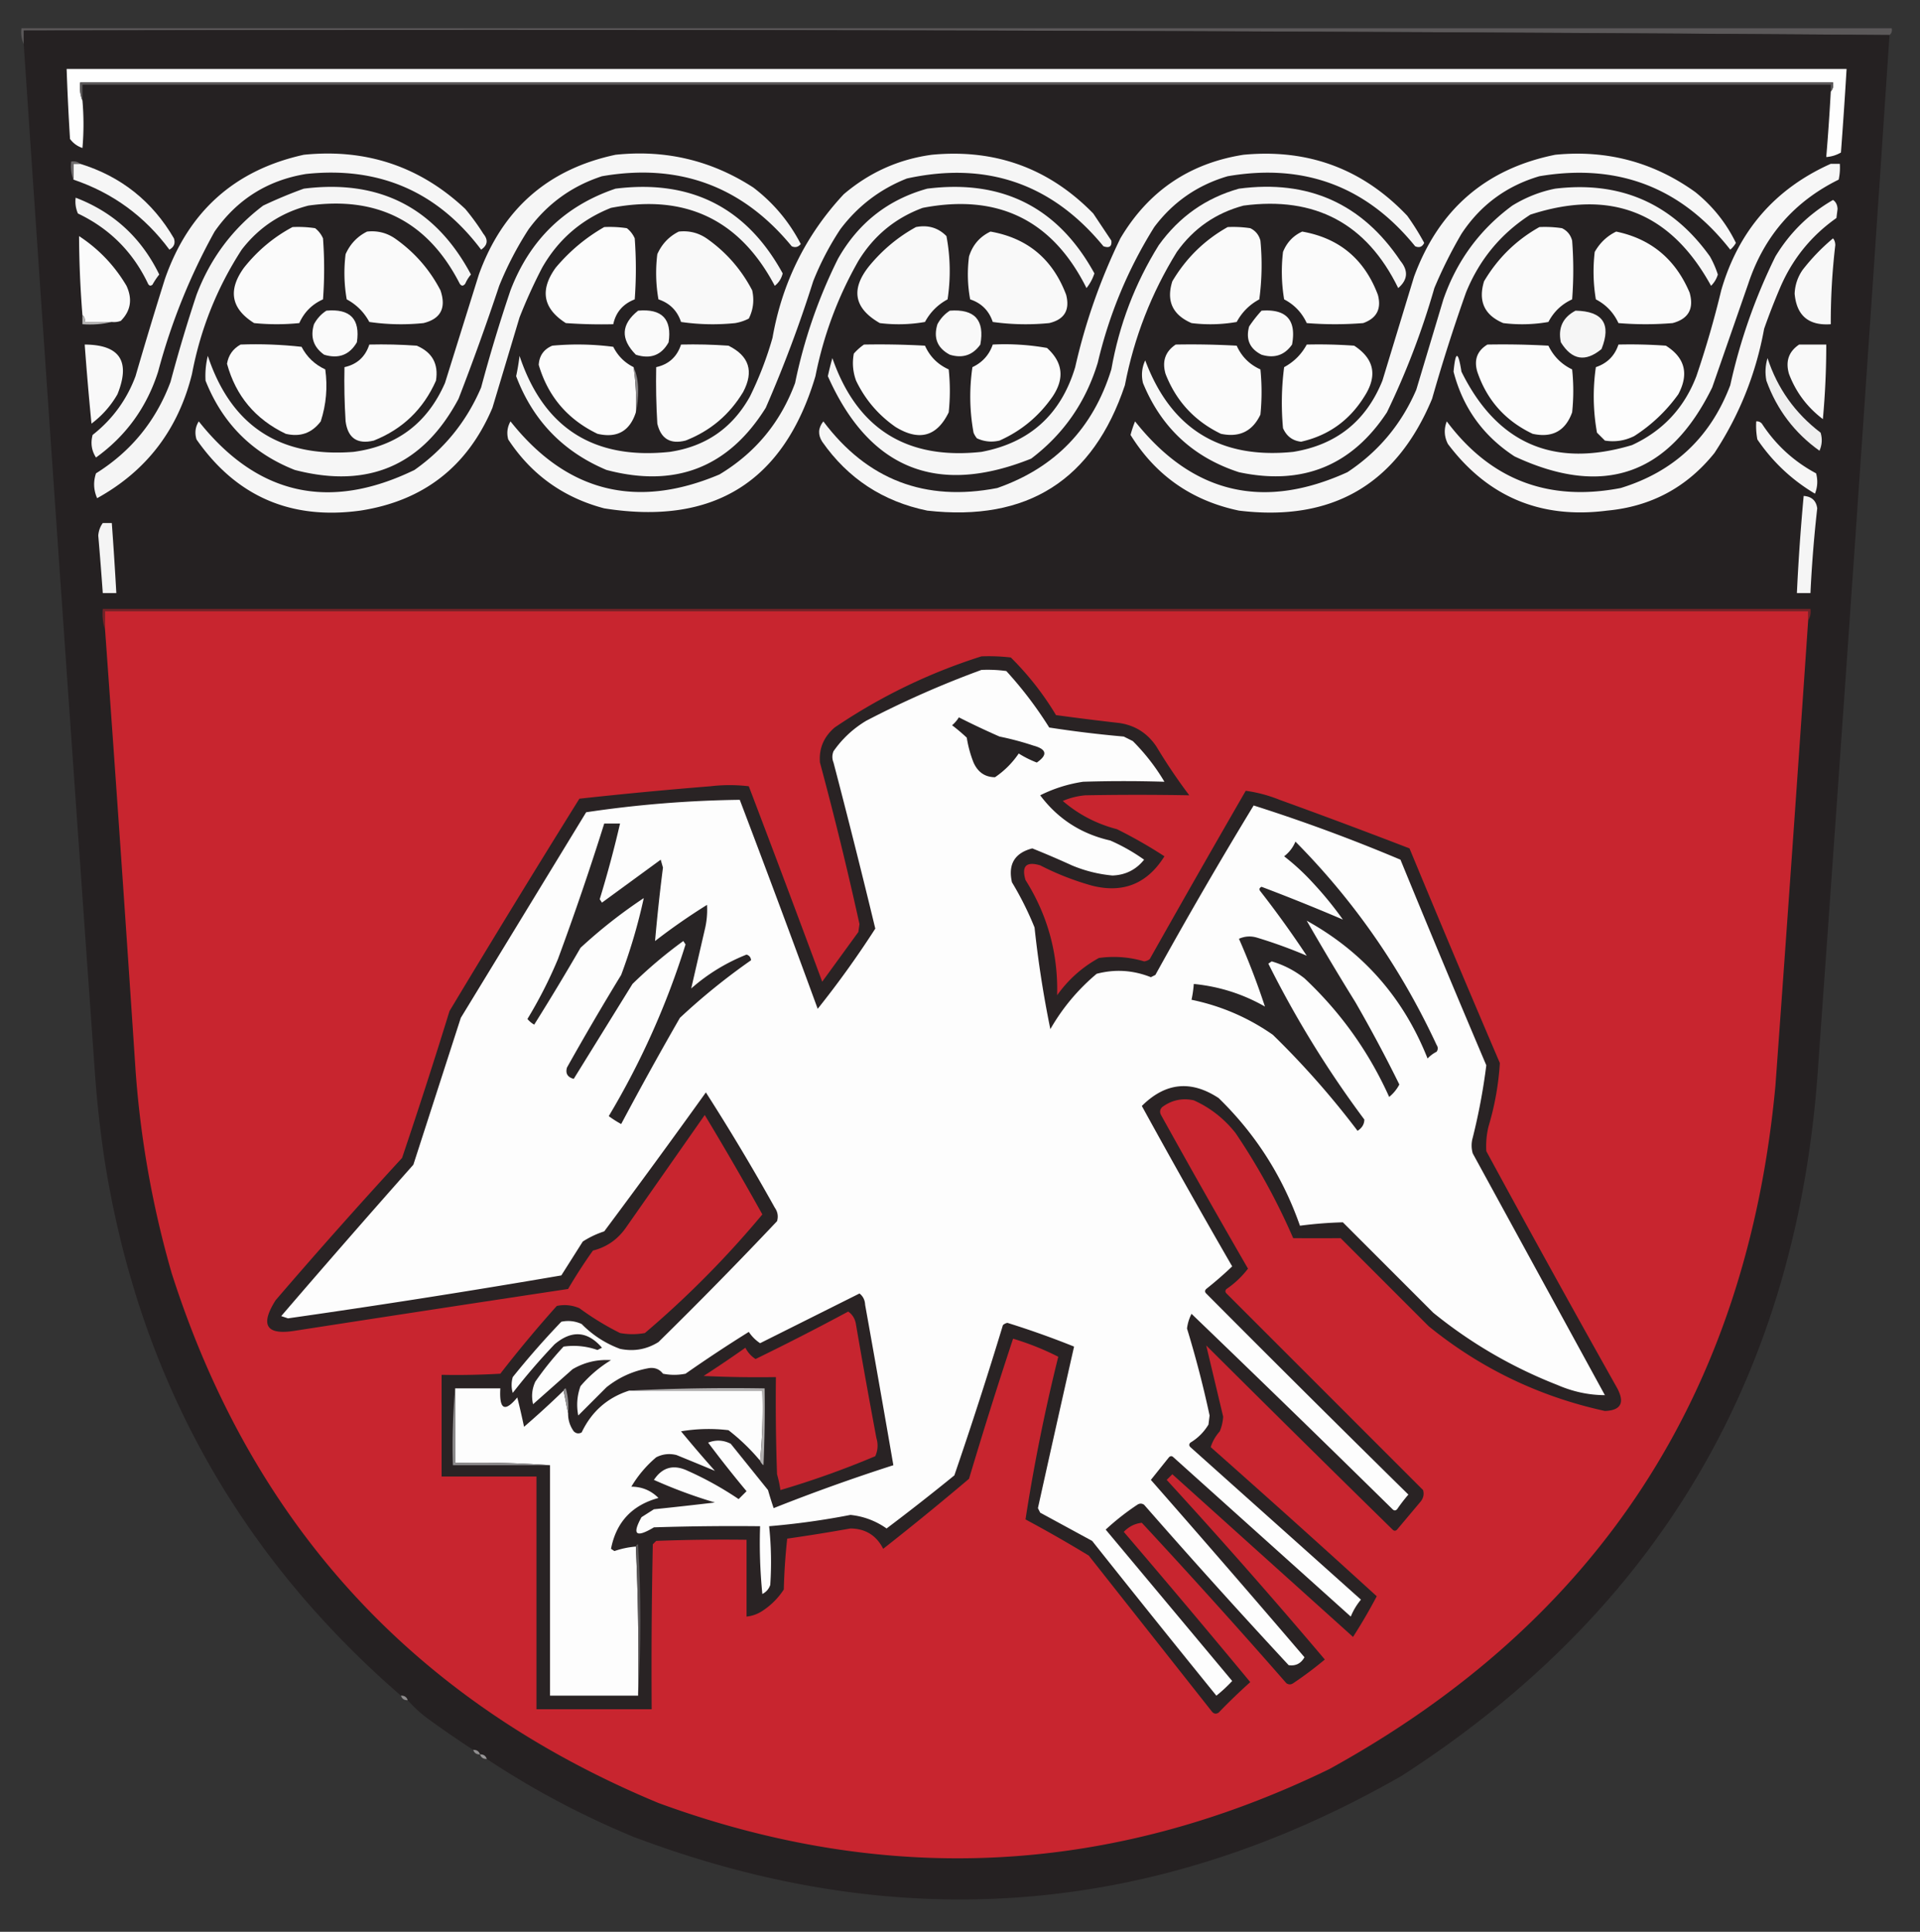<svg xmlns="http://www.w3.org/2000/svg" width="850" height="855" style="shape-rendering:geometricPrecision;text-rendering:geometricPrecision;image-rendering:optimizeQuality;fill-rule:evenodd;clip-rule:evenodd"><rect width="100%" height="100%" fill="#333333" stroke="none"/><path style="opacity:1" fill="#5b5859" d="M836.5 15.5c-274.998-2-550.331-2.666-826-2v6c-.968-2.107-1.302-4.44-1-7h828c.237 1.291-.096 2.291-1 3z"/><path style="opacity:1" fill="#252122" d="M836.5 15.5a91113.866 91113.866 0 0 1-31.5 455c-8.755 136.763-70.255 241.929-184.5 315.5-109.034 62.419-222.367 71.419-340 27-22.933-9.462-44.6-20.962-65-34.5-.473-1.406-1.473-2.073-3-2-.473-1.406-1.473-2.073-3-2a434.9 434.9 0 0 1-21-14.5 59.403 59.403 0 0 1-8-7.5c-.473-1.406-1.473-2.073-3-2-72.922-63.14-116.756-142.807-131.5-239a497.228 497.228 0 0 1-4-37 121653.132 121653.132 0 0 1-31.5-455v-6c275.669-.666 551.002 0 826 2z"/><path style="opacity:1" fill="#fefefe" d="M810.5 40.5c.934-1.068 1.268-2.401 1-4h-776c-.306 2.885.027 5.552 1 8 .612 7.035.612 14.035 0 21-2.253-.753-4.087-2.086-5.5-4a1084.7 1084.7 0 0 1-1.5-31h788a2415.421 2415.421 0 0 1-2.5 37 14.827 14.827 0 0 1-6.5 2c.806-9.645 1.473-19.312 2-29z"/><path style="opacity:1" fill="#5a5758" d="M810.5 40.5v-3h-774v7c-.973-2.448-1.306-5.115-1-8h776c.268 1.599-.066 2.932-1 4z"/><path style="opacity:1" fill="#f6f6f6" d="M134.5 68.5c27.661-2.807 51.495 5.193 71.5 24a102.234 102.234 0 0 1 8 11c2.209 2.704 1.876 5.037-1 7-19.362-25.756-45.195-36.923-77.5-33.5-17.082 2.792-30.582 11.292-40.5 25.5-10.861 19.571-19.195 40.237-25 62-5.03 15.754-14.197 28.42-27.5 38-1.966-3.049-2.466-6.382-1.5-10 8.778-6.893 15.111-15.559 19-26a2078.46 2078.46 0 0 1 13-43c10.408-29.922 30.908-48.255 61.5-55z"/><path style="opacity:1" fill="#f6f6f6" d="M272.5 68.5c22.155-2.34 42.488 2.494 61 14.5 8.882 6.772 15.882 15.106 21 25-1.093 1.365-2.426 1.699-4 1-21.856-26.58-49.856-36.913-84-31-13.353 4.354-24.187 12.188-32.5 23.5a148.079 148.079 0 0 0-13 25 1112.142 1112.142 0 0 1-18 50c-15.722 29.476-39.889 39.976-72.5 31.5-18.815-7.416-31.981-20.583-39.5-39.5a36.859 36.859 0 0 1 1-11c10.282 30.915 31.782 45.082 64.5 42.5 19.221-2.552 32.721-12.719 40.5-30.5 4.998-15.989 9.998-31.989 15-48 10.474-28.988 30.641-46.655 60.5-53z"/><path style="opacity:1" fill="#f6f6f6" d="M412.5 68.5c28.116-2.687 51.95 5.98 71.5 26l8 12c.301 2.591-.866 3.425-3.5 2.5-22.74-27.693-51.74-37.693-87-30-11.944 4.723-21.777 12.223-29.5 22.5a125.587 125.587 0 0 0-12 23 564.696 564.696 0 0 1-21 56c-16.507 26.402-40.007 35.569-70.5 27.5-19.264-8.098-32.598-21.931-40-41.5a98.305 98.305 0 0 0 1.5-9c10.648 31.92 32.815 46.087 66.5 42.5 15.888-2.356 27.722-10.522 35.5-24.5a153.543 153.543 0 0 0 10-26c4.274-24.381 14.774-45.548 31.5-63.5 11.362-9.685 24.362-15.518 39-17.5z"/><path style="opacity:1" fill="#f6f6f6" d="M550.5 68.5c28.682-2.722 52.849 6.278 72.5 27a110.96 110.96 0 0 1 7.5 12c-.848 1.783-2.181 2.283-4 1.5-21.48-26.498-49.146-36.831-83-31-13.368 3.926-24.201 11.426-32.5 22.5-11.616 18.573-19.949 38.573-25 60-5.301 17.477-15.135 31.644-29.5 42.5-41.726 16.703-71.726 4.537-90-36.5a123.004 123.004 0 0 1 2-8c10.887 31.287 32.887 45.12 66 41.5 21.378-4.04 35.211-16.54 41.5-37.5a263.035 263.035 0 0 1 20-57c12.398-20.909 30.565-33.242 54.5-37z"/><path style="opacity:1" fill="#f7f7f7" d="M688.5 68.5c22.843-2.258 43.509 3.242 62 16.5 7.71 6.202 13.71 13.702 18 22.5a10.756 10.756 0 0 1-2.5 3c-21.551-27.524-49.717-38.358-84.5-32.5-14.642 4.317-26.142 12.817-34.5 25.5a201.52 201.52 0 0 0-12 24 342.817 342.817 0 0 1-21 55c-15.602 23.657-37.436 32.49-65.5 26.5-20.254-6.586-34.42-19.753-42.5-39.5-.817-3.464-.483-6.798 1-10 11.32 30.292 33.153 43.792 65.5 40.5 19.09-3.092 32.257-13.592 39.5-31.5 4.664-15.322 9.331-30.655 14-46 10.952-29.807 31.786-47.807 62.5-54z"/><path style="opacity:1" fill="#f6f6f6" d="M35.5 72.5c18.092 5.587 31.926 16.587 41.5 33 .722 2.161.055 3.828-2 5-10.963-14.806-25.13-25.14-42.5-31v-7h3z"/><path style="opacity:1" fill="#f7f7f7" d="M810.5 72.5h4a24.935 24.935 0 0 1-.5 7c-19.697 9.703-33.03 25.037-40 46l-16 46c-18.992 38.72-48.159 48.886-87.5 30.5-13.87-9.031-22.87-21.531-27-37.5.862-9.275 2.029-9.275 3.5 0 15.82 31.983 40.986 42.816 75.5 32.5 13.621-6.288 23.121-16.455 28.5-30.5a430.088 430.088 0 0 0 11-38c7.6-26.268 23.766-44.934 48.5-56z"/><path style="opacity:1" fill="#6e6b6c" d="M35.5 72.5h-3v7c-.973-2.448-1.306-5.115-1-8 1.599-.268 2.932.066 4 1z"/><path style="opacity:1" fill="#f5f5f5" d="M134.5 83.5c33.557-4.223 58.224 8.443 74 38a15.645 15.645 0 0 0-2.5 4c-.893 1.211-1.726 1.211-2.5 0-14.014-27.342-36.348-38.842-67-34.5-12.037 3.106-21.87 9.606-29.5 19.5-10.922 16.852-18.255 35.185-22 55-6.087 24.563-20.087 42.897-42 55-1.579-3.62-1.745-7.286-.5-11 15.561-9.733 26.561-23.233 33-40.5A665.31 665.31 0 0 1 87 130.5c6.081-16.066 15.915-29.233 29.5-39.5a201.647 201.647 0 0 1 18-7.5z"/><path style="opacity:1" fill="#f6f6f6" d="M272.5 83.5c33.356-4.157 58.023 8.343 74 37.5-.536 2.24-1.703 4.073-3.5 5.5-15.492-29.326-39.659-40.826-72.5-34.5-13.251 5.249-23.417 14.082-30.5 26.5a230.537 230.537 0 0 0-10 22 52321.52 52321.52 0 0 1-12 40c-11.031 26.029-30.531 41.195-58.5 45.5-30.726 4.214-54.893-6.286-72.5-31.5-.874-2.879-.54-5.545 1-8 25.923 32.654 57.756 39.821 95.5 21.5 13.267-9.354 23.1-21.521 29.5-36.5 3.867-14.466 8.2-28.8 13-43 8.592-22.43 24.092-37.43 46.5-45z"/><path style="opacity:1" fill="#f6f6f6" d="M410.5 83.5c33.319-4.175 57.986 8.325 74 37.5a20.442 20.442 0 0 1-3.5 6.5c-15.012-30.088-39.179-41.921-72.5-35.5-12.174 4.5-21.674 12.333-28.5 23.5-9.095 15.949-15.428 32.949-19 51-13.881 46.708-45.048 66.208-93.5 58.5-18.102-4.781-32.269-14.947-42.5-30.5-.755-2.803-.422-5.47 1-8 24.803 31.243 55.636 39.076 92.5 23.5 15.892-9.562 27.059-23.062 33.5-40.5a224.02 224.02 0 0 1 19-55c9.004-15.858 22.17-26.192 39.5-31z"/><path style="opacity:1" fill="#f6f6f6" d="M548.5 83.5c30.684-4.066 54.517 6.601 71.5 32 3.573 4.36 3.24 8.36-1 12-13.925-28.55-36.758-40.716-68.5-36.5-12.299 3.302-22.133 10.135-29.5 20.5-11.276 18.226-18.943 37.892-23 59-14.052 42.013-43.219 60.513-87.5 55.5-19.613-4.046-35.113-14.213-46.5-30.5-1.98-3.095-1.813-6.095.5-9 19.415 25.865 45.082 35.698 77 29.5 25.636-8.97 42.469-26.47 50.5-52.5 3.47-19.752 10.47-38.085 21-55 9.023-12.554 20.857-20.887 35.5-25z"/><path style="opacity:1" fill="#f6f6f6" d="M688.5 83.5c28.889-3.465 51.723 6.535 68.5 30a42.597 42.597 0 0 1 3.5 8c-.565 1.905-1.565 3.571-3 5-17.859-32.569-44.526-43.069-80-31.5-13.094 8.437-22.594 19.937-28.5 34.5a773.707 773.707 0 0 0-15 47c-15.834 38.01-44.334 54.51-85.5 49.5-20.86-4.383-36.86-15.55-48-33.5a51.28 51.28 0 0 1 2-6c25.339 31.972 56.672 39.472 94 22.5 13.753-9.093 23.919-21.26 30.5-36.5l12-40c5.931-17.063 16.098-30.896 30.5-41.5 6.009-3.684 12.342-6.184 19-7.5z"/><path style="opacity:1" fill="#f4f4f4" d="M33.5 87.5c16.754 6.416 29.087 17.75 37 34a32.367 32.367 0 0 0-3 4.5c-.832.688-1.498.521-2-.5-6.667-14-17-24.333-31-31a13.117 13.117 0 0 1-1-7z"/><path style="opacity:1" fill="#f7f6f6" d="M811.5 88.5c1.248.834 1.915 2.167 2 4l-.5 4c-11.246 7.92-19.58 18.254-25 31a294.281 294.281 0 0 0-7 18c-3.621 19.872-10.954 38.205-22 55-12.201 15.185-28.034 23.685-47.5 25.5-29.313 3.791-52.813-6.042-70.5-29.5-1.656-3.253-1.823-6.587-.5-10 19.33 25.84 44.996 35.673 77 29.5 23.555-7.22 39.722-22.387 48.5-45.5a250.073 250.073 0 0 1 20-57c6.406-10.574 14.906-18.907 25.5-25z"/><path style="opacity:1" fill="#fbfbfb" d="M129.5 100.5c3.35-.165 6.683.002 10 .5a11.532 11.532 0 0 1 3.5 4.5c.667 9 .667 18 0 27-4.833 2.167-8.333 5.667-10.5 10.5a100.2 100.2 0 0 1-20 0c-10.2-6.39-11.7-14.556-4.5-24.5 5.992-7.555 13.159-13.555 21.5-18z"/><path style="opacity:1" fill="#fcfcfc" d="M267.5 100.5c3.35-.165 6.683.002 10 .5a11.532 11.532 0 0 1 3.5 4.5c.667 9 .667 18 0 27-5.19 2.016-8.357 5.683-9.5 11-7.008.166-14.008 0-21-.5-10.116-6.454-11.616-14.621-4.5-24.5 6.138-7.311 13.304-13.311 21.5-18z"/><path style="opacity:1" fill="#f9f9f9" d="M405.5 100.5c5.349-1.039 9.849.295 13.5 4 1.75 9.276 1.917 18.609.5 28-4.333 2.333-7.667 5.667-10 10a67.229 67.229 0 0 1-20 .5c-11.515-6.585-13.015-15.085-4.5-25.5 5.857-7.04 12.691-12.707 20.5-17z"/><path style="opacity:1" fill="#fafafa" d="M543.5 100.5c3.35-.165 6.683.002 10 .5 2.315 1.109 3.815 2.943 4.5 5.5a113.23 113.23 0 0 1-.5 26c-4.333 2.333-7.667 5.667-10 10a67.229 67.229 0 0 1-20 .5c-8.415-3.66-11.248-9.826-8.5-18.5 6.073-10.241 14.24-18.241 24.5-24zM681.5 100.5c3.35-.165 6.683.002 10 .5 2.315 1.109 3.815 2.943 4.5 5.5.667 8.667.667 17.333 0 26-4.639 2.139-8.139 5.472-10.5 10a67.229 67.229 0 0 1-20 .5c-8.346-3.529-11.179-9.696-8.5-18.5 6.073-10.241 14.24-18.241 24.5-24zM162.5 102.5c4.787-.53 9.12.637 13 3.5 8.309 5.973 14.809 13.473 19.5 22.5 2.634 7.783.134 12.616-7.5 14.5a96.54 96.54 0 0 1-24-.5c-2.333-4.333-5.667-7.667-10-10a67.229 67.229 0 0 1-.5-20c2.022-4.52 5.189-7.853 9.5-10z"/><path style="opacity:1" fill="#f9f9f9" d="M300.5 102.5c4.787-.53 9.12.637 13 3.5 8.25 5.922 14.75 13.422 19.5 22.5.978 4.4.478 8.567-1.5 12.5a20.64 20.64 0 0 1-6 2 96.54 96.54 0 0 1-24-.5c-1.667-5-5-8.333-10-10a67.229 67.229 0 0 1-.5-20c2.022-4.52 5.189-7.853 9.5-10zM438.5 102.5c16.399 2.885 27.565 12.219 33.5 28 1.714 6.744-.786 10.91-7.5 12.5-8.353.832-16.687.665-25-.5-1.667-5-5-8.333-10-10a60.713 60.713 0 0 1-.5-19c1.599-5.094 4.766-8.761 9.5-11z"/><path style="opacity:1" fill="#fbfbfb" d="M576.5 102.5c16.399 2.885 27.565 12.219 33.5 28 1.654 6.193-.513 10.36-6.5 12.5-8.333.667-16.667.667-25 0-2.139-4.639-5.472-8.139-10-10.5a74.079 74.079 0 0 1-.5-21c1.688-4.185 4.521-7.185 8.5-9zM715.5 102.5c15.398 3.209 26.231 12.209 32.5 27 2.026 7.122-.474 11.622-7.5 13.5-8 .667-16 .667-24 0-2.139-4.639-5.472-8.139-10-10.5a74.079 74.079 0 0 1-.5-21c2.294-4.039 5.461-7.039 9.5-9zM49.5 142.5h-12c.237-1.291-.096-2.291-1-3a460.669 460.669 0 0 1-1.5-35c8.713 5.713 15.713 13.046 21 22 2.722 5.896 1.889 11.062-2.5 15.5a8.43 8.43 0 0 1-4 .5z"/><path style="opacity:1" fill="#f8f8f8" d="M811.5 105.5c.647.774.98 1.774 1 3a291.748 291.748 0 0 0-2 35c-9.791.704-15.125-3.796-16-13.5.156-3.817 1.322-7.317 3.5-10.5a89.664 89.664 0 0 1 13.5-14z"/><path style="opacity:1" fill="#fafafa" d="M144.5 137.5c10.542-.961 15.042 3.706 13.5 14-3.277 5.609-8.11 7.442-14.5 5.5-4.718-3.343-6.218-7.843-4.5-13.5 1.36-2.523 3.193-4.523 5.5-6zM282.5 137.5c10.542-.961 15.042 3.706 13.5 14-3.18 5.734-8.013 7.567-14.5 5.5-6.894-6.976-6.561-13.476 1-19.5z"/><path style="opacity:1" fill="#f9f9f9" d="M420.5 137.5c11.007-.827 15.507 4.173 13.5 15-3.343 4.718-7.843 6.218-13.5 4.5-5.525-2.919-7.358-7.419-5.5-13.5 1.36-2.523 3.193-4.523 5.5-6z"/><path style="opacity:1" fill="#fafafa" d="M558.5 137.5c11.007-.827 15.507 4.173 13.5 15-3.298 4.72-7.798 6.22-13.5 4.5-5.232-2.633-7.065-6.799-5.5-12.5a57.09 57.09 0 0 1 5.5-7z"/><path style="opacity:1" fill="#f6f6f6" d="M697.5 137.5c12.095.243 15.928 5.91 11.5 17-7.115 5.89-13.115 4.89-18-3-1.331-6.337.836-11.003 6.5-14z"/><path style="opacity:1" fill="#b9b8b8" d="M36.5 139.5c.904.709 1.237 1.709 1 3h12c-4.134.985-8.468 1.318-13 1v-4z"/><path style="opacity:1" fill="#f9f9f9" d="M37.5 152.5c15.549.076 20.382 7.41 14.5 22-2.933 5.101-6.766 9.435-11.5 13a1444.999 1444.999 0 0 1-3-35z"/><path style="opacity:1" fill="#fbfbfb" d="M106.5 152.5c9.025-.332 18.025.002 27 1 2.361 4.528 5.861 7.861 10.5 10 1.088 7.86.421 15.526-2 23-3.935 5.201-9.101 7.034-15.5 5.5-13.443-6.434-22.11-16.767-26-31 .627-3.795 2.627-6.628 6-8.5z"/><path style="opacity:1" fill="#fafafa" d="M163.5 152.5c7.008-.166 14.008 0 21 .5 6.888 2.942 9.721 8.109 8.5 15.5-5.586 12.587-14.753 21.42-27.5 26.5-7.325 1.757-11.492-1.076-12.5-8.5-.5-7.993-.666-15.993-.5-24 5.558-1.224 9.225-4.557 11-10z"/><path style="opacity:1" fill="#fcfcfc" d="M280.5 162.5a106.296 106.296 0 0 1 1 20c-2.707 8.356-8.374 11.522-17 9.5-13.217-6.377-21.884-16.544-26-30.5.236-4.071 2.236-6.904 6-8.5a122.079 122.079 0 0 1 27 .5c2.022 4.022 5.022 7.022 9 9z"/><path style="opacity:1" fill="#fafafa" d="M301.5 152.5c7.008-.166 14.008 0 21 .5 9.177 4.537 11.344 11.371 6.5 20.5-6.079 10.082-14.579 17.249-25.5 21.5-6.744 1.714-10.91-.786-12.5-7.5-.5-8.327-.666-16.66-.5-25 5.558-1.224 9.225-4.557 11-10z"/><path style="opacity:1" fill="#fcfcfc" d="M382.5 152.5c9.006-.166 18.006 0 27 .5 2.167 4.833 5.667 8.333 10.5 10.5a90.455 90.455 0 0 1 0 19c-5.211 10.716-13.044 12.882-23.5 6.5-7.648-5.313-13.482-12.146-17.5-20.5-1.434-3.906-1.767-7.906-1-12 1.397-1.57 2.897-2.904 4.5-4zM439.5 152.5c8.085-.401 16.085.099 24 1.5 7.037 6.329 7.871 13.496 2.5 21.5-6.034 8.703-13.867 15.203-23.5 19.5-3.464.817-6.798.483-10-1a9.454 9.454 0 0 1-1.5-2.5c-1.754-9.609-1.92-19.276-.5-29 4.441-2.104 7.441-5.437 9-10z"/><path style="opacity:1" fill="#fbfbfb" d="M520.5 152.5c9.006-.166 18.006 0 27 .5 2.167 4.833 5.667 8.333 10.5 10.5a100.2 100.2 0 0 1 0 20c-3.515 7.403-9.348 10.237-17.5 8.5-11.645-5.644-19.812-14.477-24.5-26.5-1.621-5.577-.121-9.911 4.5-13z"/><path style="opacity:1" fill="#fcfcfc" d="M578.5 152.5c7.008-.166 14.008 0 21 .5 8.926 5.833 10.426 13.333 4.5 22.5-6.6 10.615-15.933 17.282-28 20-3.767-.422-6.433-2.422-8-6a122.079 122.079 0 0 1 .5-27c4.355-2.355 7.688-5.688 10-10zM658.5 152.5c9.006-.166 18.006 0 27 .5 2.281 4.737 5.781 8.237 10.5 10.5a90.455 90.455 0 0 1 0 19c-2.968 8.237-8.802 11.404-17.5 9.5-12.081-5.744-20.248-14.911-24.5-27.5-1.526-5.261-.026-9.261 4.5-12z"/><path style="opacity:1" fill="#fdfdfd" d="M716.5 152.5c7.008-.166 14.008 0 21 .5 8.458 5.326 10.291 12.493 5.5 21.5a70.928 70.928 0 0 1-19.5 18.5c-4.139 2.067-8.473 2.734-13 2l-3.5-3.5a90.547 90.547 0 0 1-.5-29c5.022-1.689 8.356-5.022 10-10z"/><path style="opacity:1" fill="#f9f9f9" d="M796.5 152.5h12a357.91 357.91 0 0 1-1.5 33c-6.953-5.275-11.953-11.942-15-20-1.621-5.577-.121-9.911 4.5-13z"/><path style="opacity:1" fill="#efefef" d="M782.5 158.5c4.376 13.402 12.209 24.402 23.5 33 .818 2.727.652 5.394-.5 8-11.031-7.87-18.865-18.204-23.5-31-.659-3.388-.492-6.721.5-10z"/><path style="opacity:1" fill="#8a8889" d="M280.5 162.5c1.32 2.928 1.986 6.261 2 10-.002 3.518-.335 6.851-1 10 .293-6.755-.04-13.422-1-20z"/><path style="opacity:1" fill="#f6f6f6" d="M777.5 186.5c.996-.086 1.829.248 2.5 1 6.128 9.394 14.128 16.727 24 22 .821 3.054.655 6.054-.5 9-10.265-6.098-18.765-14.098-25.5-24a32.462 32.462 0 0 1-.5-8z"/><path style="opacity:1" fill="#f5f5f5" d="M798.5 219.5c3.538.253 5.538 2.087 6 5.5a583.958 583.958 0 0 0-3 37.5h-6a930.237 930.237 0 0 1 3-43z"/><path style="opacity:1" fill="#f4f4f4" d="M45.5 231.5h4a1812.91 1812.91 0 0 1 2 31h-6c-.6-8.499-1.267-16.999-2-25.5.197-2.121.864-3.954 2-5.5z"/><path style="opacity:1" fill="#752227" d="M800.5 274.5v-4h-754v8c-.977-2.787-1.31-5.787-1-9h756c.284 1.915-.049 3.581-1 5z"/><path style="opacity:1" fill="#c8252f" d="M800.5 274.5a47066.765 47066.765 0 0 1-14.5 206C773.314 616.709 707.481 717.542 588.5 783c-96.891 47.053-195.891 52.053-297 15C183.484 753.17 111.651 675.003 76 563.5a435.221 435.221 0 0 1-16-90 33534.33 33534.33 0 0 0-13.5-195v-8h754v4z"/><path style="opacity:1" fill="#292324" d="M434.5 290.5a84.902 84.902 0 0 1 13 .5 129.433 129.433 0 0 1 20 25.5 1194.159 1194.159 0 0 0 28 3.5c7.036 1.027 12.536 4.527 16.5 10.5a247.694 247.694 0 0 0 14.5 21.5c-15.327-.275-30.66-.275-46 0a32.308 32.308 0 0 0-10 2.5c6.957 5.98 14.957 10.147 24 12.5 7.257 3.6 14.257 7.6 21 12-7.579 12.128-18.245 16.461-32 13a120.796 120.796 0 0 1-23-9c-6.167-1.833-8.333.333-6.5 6.5 9.808 15.563 14.475 32.563 14 51 4.925-6.927 11.092-12.427 18.5-16.5 6.792-.936 13.458-.436 20 1.5a4.933 4.933 0 0 0 2.5-1 8159.679 8159.679 0 0 1 42.5-74.5c5.083.689 10.083 2.022 15 4a2926.036 2926.036 0 0 1 57.5 21.5 8378.933 8378.933 0 0 0 40 95 123.547 123.547 0 0 1-5 28 36.872 36.872 0 0 0-1 11 8000.837 8000.837 0 0 0 58 105c3.376 6.418 1.543 9.751-5.5 10-29.048-6.359-55.048-18.859-78-37.5l-39-39c-6.997.06-13.997.06-21 0a285.417 285.417 0 0 0-25.5-46.5c-5.042-6.388-11.209-11.221-18.5-14.5-5.111-1.111-9.778-.111-14 3-1.017 1.049-1.184 2.216-.5 3.5a4287.855 4287.855 0 0 0 38.5 68 40.56 40.56 0 0 1-9.5 9c-.667.667-.667 1.333 0 2l87 87c.52 1.789.187 3.456-1 5L618.5 677c-.667.667-1.333.667-2 0a14980.208 14980.208 0 0 1-82.5-81.5c2.485 10.405 4.985 20.905 7.5 31.5a19.717 19.717 0 0 1-1.5 6.5c-1.919 2.191-3.253 4.524-4 7a6856.653 6856.653 0 0 1 73.5 66 241.116 241.116 0 0 1-10.5 18l-80-72-2.5 2.5a2623.533 2623.533 0 0 1 70 79.5 161.59 161.59 0 0 1-14 10.5c-1 .667-2 .667-3 0a3208.272 3208.272 0 0 0-64-71c-3.021.292-5.688 1.625-8 4a5289.221 5289.221 0 0 1 56 66.5 265.454 265.454 0 0 0-14 13.5c-1.135.749-2.135.583-3-.5l-54.5-69a577.336 577.336 0 0 0-28-16 809.322 809.322 0 0 1 14.5-72c-6.334-3.229-13.001-5.895-20-8a2163.319 2163.319 0 0 0-19.5 62 1329.244 1329.244 0 0 1-38 31c-3.005-5.92-7.838-8.92-14.5-9a804.96 804.96 0 0 1-28 4.5 264.501 264.501 0 0 0-1.5 22.5 32.27 32.27 0 0 1-9.5 9.5c-2.15 1.411-4.484 2.245-7 2.5v-34c-13.337-.167-26.671 0-40 .5l-1.5 1.5c-.5 24.331-.667 48.664-.5 73h-51v-103h-42v-45c8.673.166 17.34 0 26-.5a549.3 549.3 0 0 1 25-30c3.428-.701 6.762-.368 10 1a123.321 123.321 0 0 0 18 11c3.667.667 7.333.667 11 0a429.703 429.703 0 0 0 52-52.5 1432.721 1432.721 0 0 0-25.5-44l-35 50c-3.646 5.16-8.479 8.494-14.5 10a226.624 226.624 0 0 0-11 17 30339.832 30339.832 0 0 0-121 18.5c-12.616 2.018-15.449-2.482-8.5-13.5a2493.272 2493.272 0 0 1 56-63 2576.486 2576.486 0 0 0 21-65 6717.575 6717.575 0 0 1 57.5-94 2006.33 2006.33 0 0 1 58-5.5 72.464 72.464 0 0 1 17 0 9912.13 9912.13 0 0 1 32.5 86.5l16-22 .5-3.5a1595.097 1595.097 0 0 0-17.5-71.5c-.513-6.158 1.654-11.325 6.5-15.5 20.145-13.658 41.812-24.158 65-31.5z"/><path style="opacity:1" fill="#fdfdfd" d="M434.5 296.5a60.931 60.931 0 0 1 11 .5 172.481 172.481 0 0 1 19 25 499.504 499.504 0 0 0 33 4l4 2a91.143 91.143 0 0 1 14 18 580.785 580.785 0 0 0-36 0c-6.69 1.008-13.023 3.008-19 6 7.806 10.414 18.14 17.08 31 20a82.671 82.671 0 0 1 15 8.5c-3.576 4.455-8.243 6.788-14 7a60.597 60.597 0 0 1-18-4.5 399.639 399.639 0 0 0-17.5-7.5c-7.8 2.028-10.8 7.028-9 15a139.908 139.908 0 0 1 10 20 476.878 476.878 0 0 0 7 45 90.626 90.626 0 0 1 20.5-24.5c8.111-2.133 16.111-1.633 24 1.5l2-1a2070.846 2070.846 0 0 1 43.5-75 756.202 756.202 0 0 1 65 24 7676.166 7676.166 0 0 0 38 91 269.992 269.992 0 0 1-6 32 12.494 12.494 0 0 0 0 7l58.5 107c-7.143-.03-14.143-1.53-21-4.5-20.072-7.863-38.406-18.53-55-32l-40-40a181.43 181.43 0 0 0-19 1.5c-7.593-21.696-19.593-40.529-36-56.5-12.246-8.053-23.58-6.886-34 3.5a3684.914 3684.914 0 0 0 40 71 166.667 166.667 0 0 1-11.5 10c-.667.667-.667 1.333 0 2a11256.997 11256.997 0 0 0 89.5 89 74.242 74.242 0 0 0-5 6.5c-.667.667-1.333.667-2 0a10873.79 10873.79 0 0 0-89-86.5 19.175 19.175 0 0 0-2 6.5 466.409 466.409 0 0 1 10 38.5l-.5 4c-2 3.333-4.667 6-8 8-.667.667-.667 1.333 0 2l75.5 67.5a28.415 28.415 0 0 0-4.5 7.5L519.5 645c-.667-.667-1.333-.667-2 0-2.68 3.344-5.347 6.678-8 10a7641.963 7641.963 0 0 1 68 78.5c-1.582 2.791-3.915 3.958-7 3.5a3208.272 3208.272 0 0 1-64-71c-1-.667-2-.667-3 0a110.872 110.872 0 0 0-14 11l56 67a64.292 64.292 0 0 1-7 6.5 8526.046 8526.046 0 0 1-55-68.5l-23-12.5-1-2a14858.919 14858.919 0 0 1 16-71.5 387.41 387.41 0 0 0-29.5-10.5 3.943 3.943 0 0 0-2 1 1937.585 1937.585 0 0 1-21.5 66.5 1016.432 1016.432 0 0 1-30 23.5c-4.822-3.385-10.155-5.385-16-6a332.81 332.81 0 0 1-36 5c.92 8.651 1.087 17.317.5 26-.637 1.803-1.803 3.136-3.5 4a225.771 225.771 0 0 1-1-30c-15.67-.167-31.337 0-47 .5-7.966 4.772-9.8 3.272-5.5-4.5l5.5-3.5c9.026-.93 18.026-1.93 27-3a217.503 217.503 0 0 1-27-10c3.748-5.64 8.748-6.973 15-4a147.516 147.516 0 0 1 22.5 12.5l3.5-3.5a525.215 525.215 0 0 1-17-21.5c3.413-1.323 6.747-1.156 10 .5l16.5 20.5a176.05 176.05 0 0 0 2.5 8 835.898 835.898 0 0 1 53-19c-4.084-23.662-8.25-47.329-12.5-71-.098-2.119-.931-3.786-2.5-5l-44 22c-2-1.333-3.667-3-5-5a621.926 621.926 0 0 0-28 18.5 25.238 25.238 0 0 1-10 0c-1.494-1.946-3.494-2.779-6-2.5-7.064 1.199-13.398 4.032-19 8.5L256 626.5c-.867-4.456-.534-8.789 1-13 3.912-4.583 8.412-8.417 13.5-11.5-6.038-.408-11.705.926-17 4L236 621.5c-.817-3.464-.483-6.798 1-10a138.677 138.677 0 0 1 12.5-15.5c5.109-.71 10.109-.21 15 1.5l2-1c-6.405-7.41-13.405-7.91-21-1.5a282.114 282.114 0 0 0-18.5 21.5 12.494 12.494 0 0 1 0-7 372.555 372.555 0 0 1 21.5-24.5c3.094-.652 6.094-.318 9 1 4.849 4.925 10.515 8.591 17 11 6.095 1.266 11.762.266 17-3a1984.112 1984.112 0 0 0 52.5-53.5c.635-2.135.301-4.135-1-6a968.838 968.838 0 0 0-30.5-51 4059.487 4059.487 0 0 1-45 61.5 41.501 41.501 0 0 0-9.5 4.5l-9.5 15a4308.192 4308.192 0 0 1-121 19l-3-1a5553.023 5553.023 0 0 1 58.5-67l21-65 55.5-91a501.014 501.014 0 0 1 68-5.5 7672.894 7672.894 0 0 1 34.5 92.5 425.238 425.238 0 0 0 25.5-35.5 3947.272 3947.272 0 0 0-18.5-73.5c-.667-1.667-.667-3.333 0-5 3.878-5.545 8.711-10.045 14.5-13.5a430.028 430.028 0 0 1 51-22.5z"/><path style="opacity:1" fill="#262223" d="M424.5 317.5a354.496 354.496 0 0 0 18 8.5 129.283 129.283 0 0 1 15 4c5.905 1.608 6.405 4.108 1.5 7.5a44.844 44.844 0 0 1-8-4 39.314 39.314 0 0 1-10.5 10.5c-4.404-.03-7.571-2.196-9.5-6.5a51.448 51.448 0 0 1-3-11 80.499 80.499 0 0 0-6.5-5.5 14.698 14.698 0 0 0 3-3.5z"/><path style="opacity:1" fill="#282425" d="M267.5 364.5h7a497.603 497.603 0 0 1-9 33.5l1 1.5 26-19 1 3.5a806.224 806.224 0 0 0-3.5 32.5 274.258 274.258 0 0 1 23-16 36.872 36.872 0 0 1-1 11 35181.52 35181.52 0 0 0-6 26c7.248-6.38 15.415-11.38 24.5-15 1.22.387 1.887 1.22 2 2.5a285.655 285.655 0 0 0-31.5 25.5 1617.256 1617.256 0 0 0-26 47 48.232 48.232 0 0 1-5.5-3.5 353.232 353.232 0 0 0 34-76l-1-1.5a202.59 202.59 0 0 0-22.5 19l-26 42c-2.741-.722-3.741-2.388-3-5a1251.575 1251.575 0 0 1 24-41 246.247 246.247 0 0 0 10-34 221.835 221.835 0 0 0-28 22 1104.412 1104.412 0 0 1-20.5 34 10.756 10.756 0 0 1-3-2.5 197.969 197.969 0 0 0 13.5-26.5 1272.353 1272.353 0 0 0 20.5-60zM573.5 372.5c25.964 26.2 46.797 56.2 62.5 90 .667 1 .667 2 0 3a13.92 13.92 0 0 0-4 3c-10.608-26.768-28.441-47.101-53.5-61a1242.055 1242.055 0 0 0 21.5 36 637.329 637.329 0 0 1 19.5 36.5 17.712 17.712 0 0 1-4.5 5.5c-9.008-20.006-21.508-37.506-37.5-52.5-4.331-3.416-9.164-5.916-14.5-7.5l-1.5 1c12.161 24.339 26.327 47.339 42.5 69-.017 2.068-1.017 3.734-3 5a376.003 376.003 0 0 0-37.5-42.5c-10.941-7.637-22.941-12.804-36-15.5a51.569 51.569 0 0 0 1-7c11.226 1.097 21.726 4.431 31.5 10a333.003 333.003 0 0 0-11.5-30c2.606-1.152 5.273-1.318 8-.5 7.642 2.32 14.976 4.987 22 8a453.549 453.549 0 0 0-20.5-28.5c-.688-.832-.521-1.498.5-2a901.547 901.547 0 0 1 36 14.5 159.041 159.041 0 0 0-13.5-16.5 101.553 101.553 0 0 0-12.5-11.5c2.265-1.758 3.932-3.925 5-6.5z"/><path style="opacity:1" fill="#c6252f" d="M375.5 580.5c1.98 1.348 3.147 3.348 3.5 6 2.874 16.7 5.874 33.367 9 50 .818 2.727.652 5.394-.5 8a394.217 394.217 0 0 1-42 15 52.56 52.56 0 0 0-1.5-7 924.222 924.222 0 0 1-.5-43c-10.672.167-21.339 0-32-.5a551.159 551.159 0 0 0 18.5-12.5 12.375 12.375 0 0 0 4.5 5 1177.803 1177.803 0 0 0 41-21z"/><path style="opacity:1" fill="#fdfdfd" d="M201.5 614.5h20c-.537 9.392 1.963 10.725 7.5 4a340.507 340.507 0 0 1 3 13 399.457 399.457 0 0 0 17.5-16l2 10c-.04 2.925.793 5.591 2.5 8 1.049 1.017 2.216 1.184 3.5.5 4.399-9.238 11.399-15.405 21-18.5h59c.328 10.514-.006 20.847-1 31a89.664 89.664 0 0 0-14-13.5 74.079 74.079 0 0 0-21 .5 589.878 589.878 0 0 0 15 17.5 2510.298 2510.298 0 0 0-17-7c-3.134-.79-6.134-.457-9 1-4.418 3.747-8.084 8.08-11 13 4.708.022 8.708 1.689 12 5-11.691 3.189-18.691 10.689-21 22.5l1.5 1a38.892 38.892 0 0 1 9.5-2 1089.684 1089.684 0 0 1 1 66h-39v-102a441.579 441.579 0 0 0-42-1v-33z"/><path style="opacity:1" fill="#b1afaf" d="M278.5 615.5a900.97 900.97 0 0 1 60-1c.167 11.338 0 22.672-.5 34-.717-.544-1.217-1.211-1.5-2 .994-10.153 1.328-20.486 1-31h-59z"/><path style="opacity:1" fill="#908e8f" d="M249.5 615.5c.06-.543.393-.876 1-1a31.116 31.116 0 0 1 1 11l-2-10zM201.5 614.5v33a441.579 441.579 0 0 1 42 1h-43c-.328-11.512.005-22.846 1-34z"/><path style="opacity:1" fill="#595657" d="M281.5 684.5c.06-.543.393-.876 1-1 1.328 22.496 1.328 44.83 0 67 .331-22.173-.003-44.173-1-66z"/><path style="opacity:1" fill="#8d8b8c" d="M177.5 750.5c1.527-.073 2.527.594 3 2-1.527.073-2.527-.594-3-2z"/><path style="opacity:1" fill="#918f90" d="M209.5 774.5c1.527-.073 2.527.594 3 2-1.527.073-2.527-.594-3-2z"/><path style="opacity:1" fill="#979596" d="M212.5 776.5c1.527-.073 2.527.594 3 2-1.527.073-2.527-.594-3-2z"/></svg>